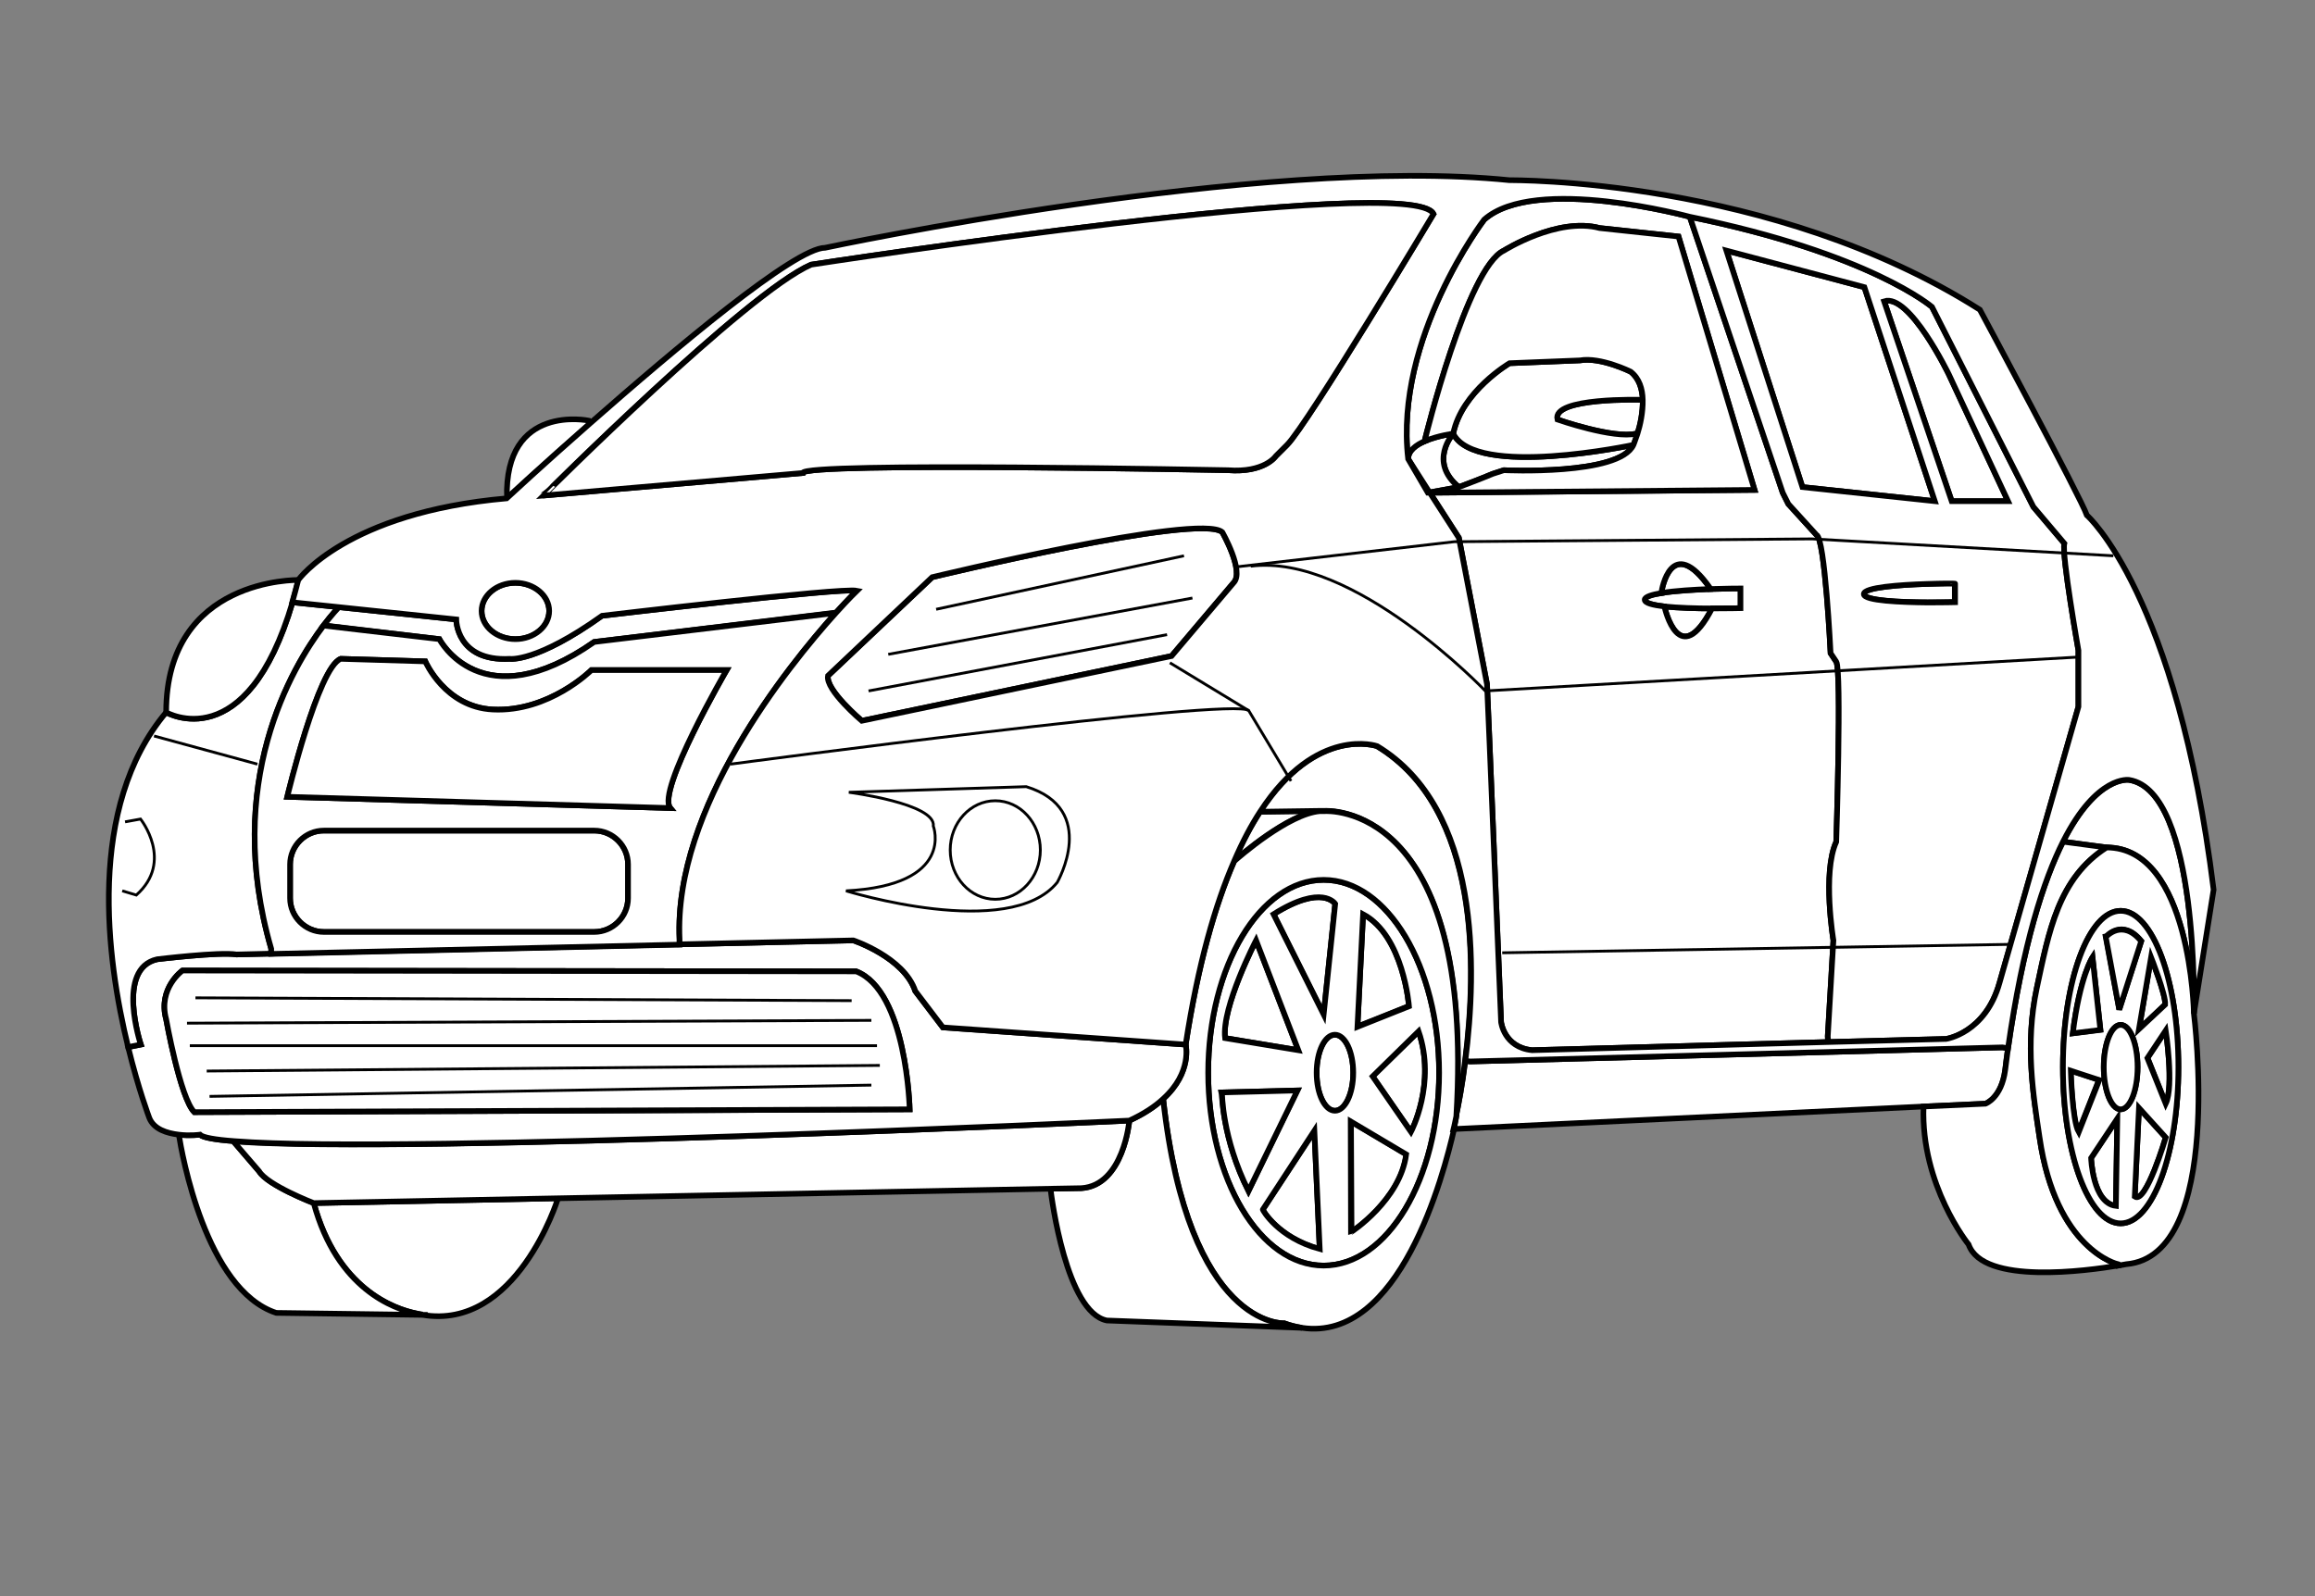 <?xml version="1.0" encoding="utf-8"?>
<!-- Generator: Adobe Illustrator 15.0.0, SVG Export Plug-In . SVG Version: 6.00 Build 0)  -->
<!DOCTYPE svg PUBLIC "-//W3C//DTD SVG 1.1//EN" "http://www.w3.org/Graphics/SVG/1.1/DTD/svg11.dtd">
<svg version="1.1" id="layer_x5F_www.ABC-color.com"
	 xmlns="http://www.w3.org/2000/svg" xmlns:xlink="http://www.w3.org/1999/xlink" x="0px" y="0px" width="822px" height="567px"
	 viewBox="0 0 822 567" enable-background="new 0 0 822 567" xml:space="preserve">
<rect x="0" y="0" width="822" height="567" fill="#808080" stroke="none"/>
<path fill="#FFFFFF" stroke="#000000" stroke-width="2" d="M683,393l-166.8,8c0.6-2.5,0.8-4,0.8-4c0-0.2,0-0.4,0-0.6
	c0.9-4.2,2.2-11.102,3.3-19.602l1.7,0.2l189-5l2,0.3c-0.4,2.5-0.7,5.102-1,7.7c-1.3,10-7,12-7,12L683,393z"/>
<path fill="#FFFFFF" stroke="#000000" stroke-width="2" d="M684.1,207.4c5.602-0.2,10-0.2,10-0.2v6.6c0,0-4.198,0.1-9.6,0.1
	c-9.5,0-22.8-0.5-22.8-3C661.8,208.6,674.7,207.7,684.1,207.4z"/>
<path fill="#FFFFFF" stroke="#000000" stroke-width="2" d="M607.9,216.1c-11.7,22.3-16.7,0.3-16.9-0.7
	C595.9,215.9,602.5,216.1,607.9,216.1z"/>
<path fill="#FFFFFF" stroke="#000000" stroke-width="2" d="M607.9,216.1c-5.5,0-12-0.2-16.9-0.7c-4.1-0.5-7-1.2-7-2.4
	c0-1.1,2.5-1.9,6.1-2.4c4.802-0.8,11.602-1.1,17.302-1.4C613.3,209,618.1,209,618.1,209v7C618,216,613.6,216.1,607.9,216.1z"/>
<path fill="#FFFFFF" stroke="#000000" stroke-width="2" d="M607.3,209v0.2c-5.7,0.2-12.5,0.6-17.3,1.4V210
	C590,210,593.3,189,607.3,209z"/>
<path id="www.ABC-color.com" fill="#FFFFFF" stroke="#000000" stroke-width="2" d="M580,158c-5,11-46,9-46,9l-4,1.3
	c-4,1.7-12,4.7-12,4.7c-11-9-2-19-2-19C524,170,580,158,580,158z"/>
<path fill="#FFFFFF" stroke="#000000" stroke-width="2" d="M518,173l-10.4,1.9L500,163c0-3,2.8-5,6.1-6.4c4.5-1.9,9.9-2.6,9.9-2.6
	S507,164,518,173z"/>
<path fill="#FFFFFF" stroke="#000000" stroke-width="2" d="M600,77l33,98l2,4l10,11c3,1,5,42,5,42s0,0,2,3s0,64,0,64
	c-5,11-1,35-1,35l-2,34l0.1,2.1L544,373c-10-1-11-10-11-10l-4.1-99.2L528,243l-10-52l-10.3-16l115.3-1l-27-90l-28-3c-15-4-34,8-34,8
	c-13,6-28,67-28,67l0.1,0.6c-3.3,1.4-6.1,3.5-6.1,6.4c-5-43,27-85,27-85C545,62,600,77,600,77z M618,216v-7c0,0-4.7,0-10.7,0.2V209
	c-14-20-17.3,1-17.3,1l0.1,0.6c-3.6,0.6-6.1,1.4-6.1,2.4c0,1.2,2.9,1.9,7,2.4c0.2,1,5.3,23,16.9,0.7C613.6,216.1,618,216,618,216z"
	/>
<path fill="#FFFFFF" stroke="#000000" stroke-width="2" d="M583,142h0.3c0.102,4.4-0.898,9-1.898,12.1L581,154c-8,2-28-5-28-5
	C551,141,583,142,583,142z"/>
<path fill="#FFFFFF" stroke="#000000" stroke-width="2" d="M583.3,142H583c0,0-32-1-30,7c0,0,20,7,28,5l0.4,0.1
	c-0.7,2.4-1.4,3.9-1.4,3.9s-56,12-64-4c3-15,20-25,20-25l25-1c7.3-1.3,18,4,18,4C582,134.4,583.1,138.1,583.3,142z"/>
<path fill="#FFFFFF" stroke="#000000" stroke-width="2" d="M506,156c0,0,15-61,28-67c0,0,19-12,34-8l28,3l27,90l-115.3,1l-0.102-0.1
	L518,173c0,0,8-3,12-4.7l4-1.3c0,0,41,2,46-9c0,0,0.6-1.5,1.4-3.9c1-3.1,2-7.7,1.898-12.1c-0.1-3.9-1.2-7.6-4.3-10
	c0,0-10.7-5.3-18-4l-25,1c0,0-17,10-20,25c0,0-5.3,0.7-9.9,2.6L506,156z"/>
<path fill="#FFFFFF" stroke="#000000" stroke-width="2" d="M692,133l21,45h-20l-24-71C678,104,692,133,692,133z"/>
<polygon fill="#FFFFFF" stroke="#000000" stroke-width="2" points="662,102 687,178 640,173 613,89 "/>
<path fill="#FFFFFF" stroke="#000000" stroke-width="2" d="M684.1,207.4c-9.5,0.3-22.3,1.2-22.3,3.6s13.2,2.9,22.8,3
	c5.4,0,9.602-0.1,9.602-0.1v-6.6C694.2,207.2,689.7,207.2,684.1,207.4z M738,231v20l-28,98c-5,18-19,20-19,20l-41.9,1.1L649,368
	l2-34c0,0-4-24,1-35c0,0,2-61,0-64s-2-3-2-3s-2-41-5-42l-10-11l-2-4l-33-98c64,13,86,32,86,32l36,71l11,13C732,197,738,231,738,231z
	 M713,178l-21-45c0,0-14-29-23-26l24,71H713z M687,178l-25-76l-49-13l27,84L687,178z"/>
<path fill="#FFFFFF" stroke="#000000" stroke-width="2" d="M756,277c25,4,23,83,23,83s-1-59-31-59l-15-2l-0.4-0.2
	C744.6,275.1,756,277,756,277z"/>
<path fill="#FFFFFF" stroke="#000000" stroke-width="2" d="M752,449l0.1,0.5c-10.8,1.8-48,7-53.1-7.5c0,0-17-21-16-49l22-1
	c0,0,5.7-2,7-12c0.3-2.6,0.7-5.2,1-7.7c5.3-36.899,12.6-59.6,19.6-73.5l0.4,0.2l15,2c-17.2,10.9-20.6,30-24.8,50
	c-4.2,19.9-1.3,37.6,1,53C730,444,752,449,752,449z"/>
<path fill="#FFFFFF" stroke="#000000" stroke-width="2" d="M779,360c0,0,11,86-24,89c0,0-1.1,0.2-2.9,0.5L752,449c0,0-22-5-27.8-45
	c-2.3-15.4-5.2-33.1-1-53c4.3-20,7.7-39.1,24.8-50C778,301,779,360,779,360z M773.5,379c0-30.7-9.2-55.5-20.5-55.5
	s-20.5,24.8-20.5,55.5s9.2,55.5,20.5,55.5S773.5,409.7,773.5,379z"/>
<path fill="#FFFFFF" stroke="#000000" stroke-width="2" d="M745.3,383.5L738,402c-2.3-4-2.8-21.8-2.8-21.8L745.3,383.5z"/>
<path fill="#FFFFFF" stroke="#000000" stroke-width="2" d="M751.8,397.3l-0.5,31c-8.3-1-8.8-17-8.8-17L751.8,397.3z"/>
<path fill="#FFFFFF" stroke="#000000" stroke-width="2" d="M759.5,393.5L769,404c0,0-7,23.8-11,21L759.5,393.5z"/>
<path fill="#FFFFFF" stroke="#000000" stroke-width="2" d="M769,366c0,0,3,19.8,0,26l-6.5-16.3L769,366z"/>
<path fill="#FFFFFF" stroke="#000000" stroke-width="2" d="M763.8,340c0,0,5.3,13.5,5,16.8l-9.3,8.8L763.8,340z"/>
<path fill="#FFFFFF" stroke="#000000" stroke-width="2" d="M735.3,380.3c0,0,0.5,17.8,2.8,21.8l7.302-18.5L735.3,380.3z M736,367
	l9.8-1.3L743,340C743,340,738.5,346.8,736,367z M747,379c0,8.3,2.7,15,6,15s6-6.7,6-15s-2.7-15-6-15S747,370.7,747,379z M769,404
	l-9.5-10.5L758,425C762,427.8,769,404,769,404z M768.8,356.8c0.3-3.3-5-16.8-5-16.8l-4.3,25.5L768.8,356.8z M753,323.5
	c11.3,0,20.5,24.8,20.5,55.5s-9.2,55.5-20.5,55.5s-20.5-24.8-20.5-55.5S741.7,323.5,753,323.5z M769,392c3-6.3,0-26,0-26l-6.5,9.8
	L769,392z M752.5,358.5l7.8-24.3c-6.8-8.3-12.5-1.5-12.5-1.5L752.5,358.5z M751.3,428.3l0.5-31l-9.3,14
	C742.5,411.3,743,427.3,751.3,428.3z"/>
<path fill="#FFFFFF" stroke="#000000" stroke-width="2" d="M760.3,334.3l-7.8,24.3l-4.8-25.8C747.8,332.8,753.5,326,760.3,334.3z"/>
<path fill="#FFFFFF" stroke="#000000" stroke-width="2" d="M743,340l2.8,25.8L736,367C738.5,346.8,743,340,743,340z"/>
<path fill="#FFFFFF" stroke="#000000" stroke-width="2" d="M753,364c3.3,0,6,6.7,6,15s-2.7,15-6,15s-6-6.7-6-15S749.7,364,753,364z"
	/>
<path fill="#FFFFFF" stroke="#000000" stroke-width="2" d="M447.7,288.3L468.6,288c-11.198,1-28.6,16.2-30.398,17.8
	c3-7,6.1-12.8,9.3-17.7L447.7,288.3z"/>
<path fill="#FFFFFF" stroke="#000000" stroke-width="2" d="M517,396.4C523.8,284,470.3,288,470.3,288c-0.5,0-1.1,0-1.7,0h-0.1
	l-20.9,0.3l-0.198-0.1c20-30.7,41.5-23.2,41.5-23.2c36.8,22.2,35.5,79,31.3,111.8C519.2,385.3,517.9,392.1,517,396.4z"/>
<path fill="#FFFFFF" stroke="#000000" stroke-width="2" d="M474,367.5c3.6,0,6.5,6,6.5,13.5s-2.9,13.5-6.5,13.5s-6.5-6-6.5-13.5
	S470.4,367.5,474,367.5z"/>
<path fill="#FFFFFF" stroke="#000000" stroke-width="2" d="M466.7,401.7l1.898,42c-14.8-4-20.3-14-20.3-14L466.7,401.7z"/>
<path fill="#FFFFFF" stroke="#000000" stroke-width="2" d="M479.7,398.3l19.7,11.7c-2.102,16.2-19.5,27.6-19.5,27.6L479.7,398.3z"/>
<path fill="#FFFFFF" stroke="#000000" stroke-width="2" d="M503.7,366.3C510.1,384.8,501,402,501,402l-13.7-19.7L503.7,366.3z"/>
<path fill="#FFFFFF" stroke="#000000" stroke-width="2" d="M500.3,357.3l-18.3,7.3l2-40C498.4,332.3,500.3,357.3,500.3,357.3z"/>
<path fill="#FFFFFF" stroke="#000000" stroke-width="2" d="M474.1,321l-4.1,39.3l-17.8-35.6C469.5,313.8,474.1,321,474.1,321z"/>
<path fill="#FFFFFF" stroke="#000000" stroke-width="2" d="M446,334l15,39l-26-4.3C433.7,357.7,446,334,446,334z"/>
<path fill="#FFFFFF" stroke="#000000" stroke-width="2" d="M470,312.5c22.6,0,41,30.7,41,68.5s-18.4,68.5-41,68.5s-41-30.7-41-68.5
	S447.4,312.5,470,312.5z M501,402c0,0,9.1-17.2,2.7-35.7l-16.3,16L501,402z M482,364.7l18.3-7.3c0,0-1.898-25-16.3-32.7L482,364.7z
	 M499.3,410l-19.7-11.7l0.102,39.3C479.8,437.6,497.2,426.2,499.3,410z M480.5,381c0-7.5-2.9-13.5-6.5-13.5s-6.5,6-6.5,13.5
	s2.9,13.5,6.5,13.5S480.5,388.5,480.5,381z M470,360.3l4.1-39.3c0,0-4.6-7.2-21.898,3.7L470,360.3z M468.6,443.6l-1.898-42l-18.3,28
	C448.3,429.7,453.8,439.6,468.6,443.6z M461,373l-15-39c0,0-12.3,23.7-11,34.7L461,373z M443.3,423l17.3-35.7l-26.8,0.7
	C433.9,388.3,433.9,404.2,443.3,423z"/>
<path fill="#FFFFFF" stroke="#000000" stroke-width="2" d="M460.7,387.3L443.3,423c-9.398-18.8-9.398-34.7-9.398-35L460.7,387.3z"/>
<path fill="#FFFFFF" stroke="#000000" stroke-width="2" d="M462.3,471.6c-2-0.3-4.1-0.8-6.3-1.6c0,0-33.9,2-43-79.7
	c10.4-9.5,8-19.3,8-19.3c4.4-28.6,10.5-49.7,17.2-65.1C440,304.3,457.4,289.1,468.6,288.1h0.102h1.7c0,0,53.5-4,46.698,108.4
	c-0.6,3-1,4.6-1,4.6h0.2C512.6,417.2,497.1,476.8,462.3,471.6z M511,381c0-37.8-18.4-68.5-41-68.5s-41,30.7-41,68.5
	s18.4,68.5,41,68.5S511,418.8,511,381z"/>
<path fill="#FFFFFF" stroke="#000000" stroke-width="2" d="M413,390.3c9,81.7,43,79.7,43,79.7c2.2,0.8,4.3,1.3,6.3,1.6L393,469
	c-14.4-2.9-19.6-43.5-20-46.8l11-0.2c15-1,17-24,17-24C406.2,395.6,410.1,393,413,390.3z"/>
<path fill="#FFFFFF" stroke="#000000" stroke-width="2" d="M147.8,466.5c-7.9-1.6-28.1-8.7-36.4-39.2l86.6-1.7v0.4
	c0,0-14.6,46.7-48,41h1C151,467,149.8,466.9,147.8,466.5z"/>
<path fill="#FFFFFF" stroke="#000000" stroke-width="2" d="M150,467l-51.9-0.7C73,458.1,64.5,409.4,63.5,403c4,0.4,7.5,0,7.5,0
	c1,1,5.4,1.8,12.3,2.3v0.5L92,416c3,5,19.4,11.3,19.4,11.3c8.3,30.5,28.5,37.602,36.4,39.2C148.5,466.7,149.3,466.9,150,467z"/>
<path fill="#FFFFFF" stroke="#000000" stroke-width="2" d="M373,422.2L198,425.6l-86.6,1.7c0,0-16.4-6.3-19.4-11.3l-8.7-10.1v-0.5
	C143.7,410.1,401,398,401,398s-2,23-17,24L373,422.2z"/>
<path fill="#FFFFFF" stroke="#000000" stroke-width="2" d="M413,390.3c-2.9,2.7-6.8,5.3-12,7.7c0,0-257.3,12.1-317.7,7.3
	c-7-0.5-11.3-1.3-12.3-2.3c0,0-3.5,0.5-7.5,0c-4.2-0.5-8.9-1.9-10.5-6c0,0-3.8-10-7.5-25.1L50,371c0,0-9-27,5.8-30.3
	c0,0,22.2-2.7,28.2-1.7l12.3-0.3l145-3.3L303,334c0,0,18,6,22,18l9.8,12.9L421,371C421,371,423.5,380.8,413,390.3z M69,395l254-1
	c0,0-1-42-19-49l-239.2-0.3c0,0-8.8,6.3-5.8,17.3C59,362,64,390,69,395z"/>
<path fill="#FFFFFF" stroke="#000000" stroke-width="2" d="M323,394l-254,1c-5-5-10-33-10-33c-3-11,5.8-17.3,5.8-17.3L304,345
	C322,352,323,394,323,394z"/>
<path fill="#FFFFFF" stroke="#000000" stroke-width="2" d="M223,307v12c0,6.6-5.4,12-12,12h-96c-6.6,0-12-5.4-12-12v-12
	c0-6.6,5.4-12,12-12h96C217.6,295,223,300.4,223,307z"/>
<path fill="#FFFFFF" stroke="#000000" stroke-width="2" d="M209.1,149.4l0.7,0.8c-17,15-29.8,26.8-29.8,26.8
	C179,143,209.1,149.4,209.1,149.4z"/>
<path fill="#FFFFFF" stroke="#000000" stroke-width="2" d="M114.9,222.1c-11.2,14.8-35.7,55.8-18.6,114.8v1.8L84,339
	c-6-1-28.2,1.7-28.2,1.7C41,344,50,371,50,371l-4.5,0.9C37.8,340.5,30.7,286.7,59,253c0,0,28.5,16.5,44.9-39.2l0.8,0.2l15.4,1.6v0.4
	C120,216,117.9,218.1,114.9,222.1z"/>
<path fill="#FFFFFF" stroke="#000000" stroke-width="2" d="M59,253c0-48,47-47,47-47c-0.7,2.7-1.4,5.3-2.1,7.8
	C87.5,269.5,59,253,59,253z"/>
<path fill="#FFFFFF" stroke="#000000" stroke-width="2" d="M183,207c6.6,0,12,4.5,12,10s-5.4,10-12,10s-12-4.5-12-10
	S176.4,207,183,207z"/>
<path fill="#FFFFFF" stroke="#000000" stroke-width="2" d="M213.7,218.7c0,0,84.7-10,90.5-8.9c0,0-2.9,2.9-7.5,7.9l-0.1-0.1L211,228
	c-40,28-55-1-55-1l-41.1-4.9c3.1-4,5.1-6.1,5.1-6.1v-0.4l42,4.4c0,0,0,15,19,14C181,234,190.4,235.4,213.7,218.7z"/>
<path fill="#FFFFFF" stroke="#000000" stroke-width="2" d="M296.7,217.7L296.7,217.7c-17,19.1-57.6,69.3-55.4,116.1v1.7l-145,3.3
	V337c-17.1-59,7.4-100,18.6-114.8L156,227c0,0,15,29,55,1L296.7,217.7z M258,238h-48c0,0-15,15-35,14c-17-0.9-24-17.1-24-17.1
	l-30-0.9c-8,3-19,49-19,49l136,4C233,281,258,238,258,238z M223,319v-12c0-6.6-5.4-12-12-12h-96c-6.6,0-12,5.4-12,12v12
	c0,6.6,5.4,12,12,12h96C217.6,331,223,325.6,223,319z"/>
<path fill="#FFFFFF" stroke="#000000" stroke-width="2" d="M210,238h48c0,0-25,43-20,49l-136-4c0,0,11-46,19-49l30,0.9
	c0,0,7,16.3,24,17.1C195,253,210,238,210,238z"/>
<path fill="#FFFFFF" stroke="#000000" stroke-width="2" d="M434,189c0,0,8,14,4,18l-22,26l-110,23c0,0-13-11-12-16l37-35
	C331,205,426,182,434,189z"/>
<path fill="#FFFFFF" stroke="#000000" stroke-width="2" d="M528.9,263.8L533,363c0,0,1,9,11,10l105.1-2.9L691,369c0,0,14-2,19-20
	l28-98v-20c0,0-6-34-5-38l-11-13l-36-71c0,0-22-19-86-32c0,0-55-15-73,1c0,0-32,42-27,85l7,12h0.7l10.3,16l10,52L528.9,263.8z
	 M331,205l-37,35c-1,5,12,16,12,16l110-23l22-26c4-4-4-18-4-18C426,182,331,205,331,205z M421,371l-86.2-6.1L325,352
	c-4-12-22-18-22-18l-61.7,1.4v-1.7c-2.2-46.8,38.4-97,55.5-116c4.601-5.1,7.5-7.9,7.5-7.9c-5.8-1.2-90.5,8.9-90.5,8.9
	C190.4,235.4,181,234,181,234c-19,1-19-14-19-14l-42-4.4l-15.4-1.6l-0.8-0.2c0.7-2.5,1.4-5,2.1-7.8c0,0,17-24,74-29
	c0,0,12.7-11.8,29.8-26.8C239.5,124,282.2,88,293,88c0,0,155-33,243-24c0,0,93-1,167,46c0,0,36,67,38,73c0,0,32,28,45,133l-7,44
	c0,0,2-79-23-83c0,0-11.4-1.9-23.4,21.8c-7,13.9-14.3,36.5-19.6,73.5l-2-0.3l-189,5l-1.7-0.2c4.2-32.7,5.5-89.6-31.3-111.8
	c0,0-21.5-7.5-41.5,23.2c-3.2,4.899-6.3,10.7-9.3,17.7C431.5,321.3,425.4,342.4,421,371z M509,76c-7-15-221,18-221,18
	c-23,10-95,82-95,82l92-8c0-4,151-1,151-1c13,1,17-5,17-5s0.8-0.8,4-4C464.3,150.7,509,76,509,76z M195,217c0-5.5-5.4-10-12-10
	s-12,4.5-12,10s5.4,10,12,10S195,222.5,195,217z"/>
<path fill="#FFFFFF" stroke="#000000" stroke-width="2" d="M288,94c0,0,214-33,221-18c0,0-44.7,74.7-52,82c-3.2,3.2-4,4-4,4
	s-4,6-17,5c0,0-151-3-151,1l-92,8C193,176,265,104,288,94z"/>
<path fill="none" stroke="#000000" d="M737.4,233.4l-210,12c0,0-46.7-49-83.302-44.3"/>
<polyline fill="none" stroke="#000000" points="750.4,197.4 643.4,191.4 516.4,192.4 438.4,201.4 "/>
<line fill="none" stroke="#000000" x1="533.4" y1="338.4" x2="714.4" y2="335.4"/>
<line fill="none" stroke="#000000" x1="332.4" y1="216.4" x2="420.4" y2="197.4"/>
<line fill="none" stroke="#000000" x1="315.4" y1="232.4" x2="423.4" y2="212.4"/>
<line fill="none" stroke="#000000" x1="308.4" y1="245.4" x2="414.4" y2="225.4"/>
<polyline fill="none" stroke="#000000" points="415.4,235.4 443.4,252.4 458.4,277.4 "/>
<ellipse fill="none" stroke="#000000" cx="353.4" cy="301.9" rx="16" ry="17.5"/>
<path fill="none" stroke="#000000" d="M301.4,281.4c0,0,31,4,30,12c0,0,8,21-31,23c0,0,58,18,75-3c0,0,15-26-11-34L301.4,281.4z"/>
<line fill="none" stroke="#000000" x1="91.4" y1="271.4" x2="54.7" y2="261.4"/>
<path fill="none" stroke="#000000" d="M259.4,271.4c0,0,180-24,184-19"/>
<line fill="none" stroke="#000000" x1="69.4" y1="354.4" x2="302.4" y2="355.4"/>
<line fill="none" stroke="#000000" x1="66.4" y1="363.4" x2="309.4" y2="362.4"/>
<line fill="none" stroke="#000000" x1="67.4" y1="371.4" x2="311.4" y2="371.4"/>
<line fill="none" stroke="#000000" x1="73.4" y1="380.4" x2="312.4" y2="378.4"/>
<line fill="none" stroke="#000000" x1="74.4" y1="389.4" x2="309.4" y2="385.4"/>
<path fill="none" stroke="#000000" d="M43.4,316.4l5,1.5c13.5-12,1.5-27,1.5-27l-5.5,1"/>
</svg>
